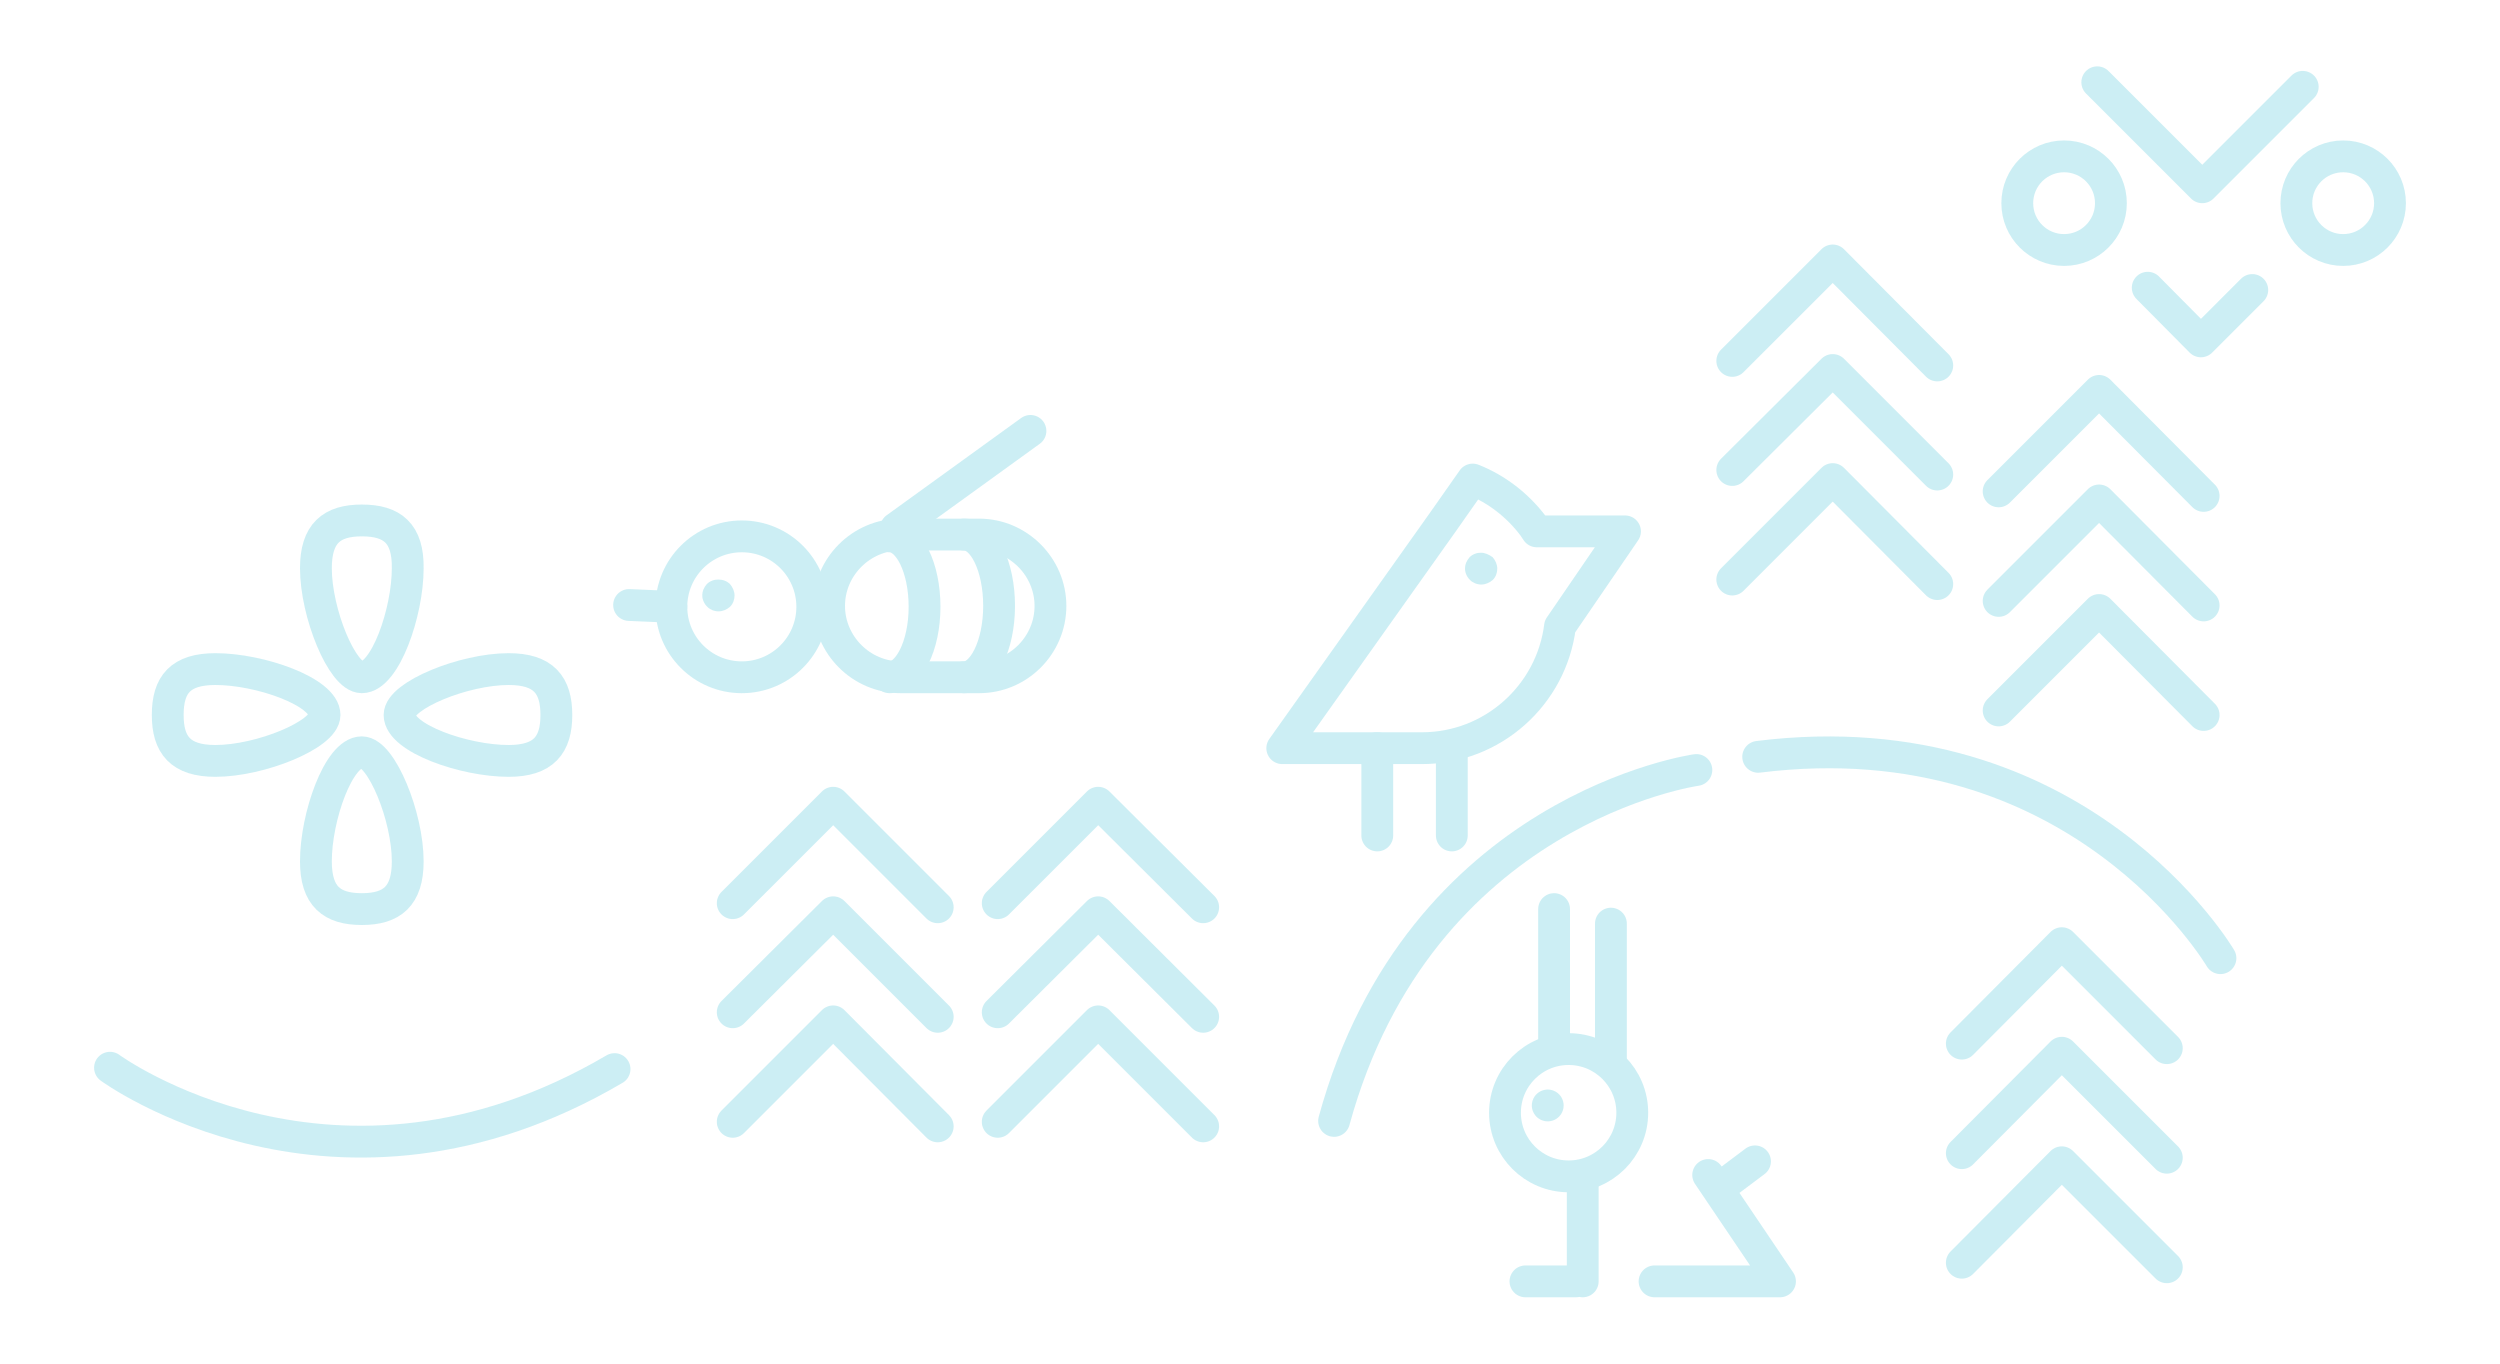 <?xml version="1.0" encoding="utf-8"?>
<!-- Generator: Adobe Illustrator 19.0.0, SVG Export Plug-In . SVG Version: 6.00 Build 0)  -->
<svg version="1.1" id="Layer_2" xmlns="http://www.w3.org/2000/svg" xmlns:xlink="http://www.w3.org/1999/xlink" x="0px" y="0px"
	 viewBox="0 0 550 300" style="enable-background:new 0 0 550 300;" xml:space="preserve">
<style type="text/css">
	.st0{opacity:0.2;}
	.st1{fill:none;stroke:#00ACC8;stroke-width:7;stroke-linecap:round;stroke-linejoin:round;stroke-miterlimit:10;}
	.st2{fill:#00ACC8;}
</style>
<g id="XMLID_6_" class="st0">
	<g id="XMLID_1691_">
		<polyline id="XMLID_1699_" class="st1" points="375.8,258.5 391.6,281.9 364,281.9 		"/>
		<circle id="XMLID_1698_" class="st1" cx="345.1" cy="244.8" r="14"/>
		<line id="XMLID_1697_" class="st1" x1="341.9" y1="230.8" x2="341.9" y2="200"/>
		<line id="XMLID_1696_" class="st1" x1="348.2" y1="281.9" x2="348.2" y2="261.1"/>
		<line id="XMLID_1695_" class="st1" x1="335.6" y1="281.9" x2="346.7" y2="281.9"/>
		<line id="XMLID_1694_" class="st1" x1="354.4" y1="233.9" x2="354.4" y2="203.2"/>
		<line id="XMLID_1693_" class="st1" x1="379.3" y1="260.6" x2="386.1" y2="255.5"/>
		<line id="XMLID_1692_" class="st1" x1="340.5" y1="243.2" x2="340.5" y2="243.2"/>
	</g>
	<g id="XMLID_1687_">
		<polyline id="XMLID_1690_" class="st1" points="431.6,229.6 453.6,207.5 476.7,230.6 		"/>
		<polyline id="XMLID_1689_" class="st1" points="431.6,253.7 453.6,231.6 476.7,254.7 		"/>
		<polyline id="XMLID_1688_" class="st1" points="431.6,277.8 453.6,255.7 476.7,278.8 		"/>
	</g>
	<g id="XMLID_1683_">
		<polyline id="XMLID_1686_" class="st1" points="439.7,108.1 461.8,86 484.8,109.1 		"/>
		<polyline id="XMLID_1685_" class="st1" points="439.7,132.2 461.8,110.1 484.8,133.2 		"/>
		<polyline id="XMLID_1684_" class="st1" points="439.7,156.3 461.8,134.2 484.8,157.3 		"/>
	</g>
	<g id="XMLID_1679_">
		<polyline id="XMLID_1682_" class="st1" points="381.1,79.4 403.2,57.3 426.2,80.4 		"/>
		<polyline id="XMLID_1681_" class="st1" points="381.1,103.4 403.2,81.4 426.2,104.4 		"/>
		<polyline id="XMLID_1680_" class="st1" points="381.1,127.5 403.2,105.4 426.2,128.5 		"/>
	</g>
	<g id="XMLID_1675_">
		<polyline id="XMLID_1678_" class="st1" points="219.5,198.7 241.6,176.6 264.7,199.6 		"/>
		<polyline id="XMLID_1677_" class="st1" points="219.5,222.7 241.6,200.7 264.7,223.7 		"/>
		<polyline id="XMLID_1676_" class="st1" points="219.5,246.8 241.6,224.7 264.7,247.8 		"/>
	</g>
	<g id="XMLID_1671_">
		<polyline id="XMLID_1674_" class="st1" points="161.2,198.7 183.3,176.6 206.3,199.6 		"/>
		<polyline id="XMLID_1673_" class="st1" points="161.2,222.7 183.3,200.7 206.3,223.7 		"/>
		<polyline id="XMLID_1672_" class="st1" points="161.2,246.8 183.3,224.7 206.3,247.8 		"/>
	</g>
	<path id="XMLID_1670_" class="st1" d="M24.2,234.9c0,0,49.6,36.4,111,0.3"/>
	<g id="XMLID_1663_">
		<g id="XMLID_1667_">
			<path id="XMLID_1669_" class="st1" d="M79.6,114.5c-6.6,0-10.1,2.8-10.1,10.5c0,9.9,5.8,24,10.1,24c5.1,0,10.1-14.2,10.1-24
				C89.8,117.3,86.3,114.5,79.6,114.5z"/>
			<path id="XMLID_1668_" class="st1" d="M79.6,200c6.6,0,10.1-2.8,10.1-10.5c0-9.9-5.8-24-10.1-24c-5.1,0-10.1,14.2-10.1,24
				C69.5,197.2,73,200,79.6,200z"/>
		</g>
		<g id="XMLID_1664_">
			<path id="XMLID_1666_" class="st1" d="M122.4,157.3c0-6.6-2.8-10.1-10.5-10.1c-9.9,0-24,5.8-24,10.1c0,5.1,14.2,10.1,24,10.1
				C119.6,167.4,122.4,163.9,122.4,157.3z"/>
			<path id="XMLID_1665_" class="st1" d="M36.9,157.3c0,6.6,2.8,10.1,10.5,10.1c9.9,0,24-5.8,24-10.1c0-5.1-14.2-10.1-24-10.1
				C39.7,147.2,36.9,150.6,36.9,157.3z"/>
		</g>
	</g>
	<g id="XMLID_1658_">
		<polyline id="XMLID_1662_" class="st1" points="506.6,19.1 484.5,41.2 461.4,18.1 		"/>
		<polyline id="XMLID_1661_" class="st1" points="495.5,63.8 484.2,75.1 472.5,63.3 		"/>
		<circle id="XMLID_1660_" class="st1" cx="515.5" cy="44.7" r="10.3"/>
		<circle id="XMLID_1659_" class="st1" cx="454.1" cy="44.7" r="10.3"/>
	</g>
	<g id="XMLID_1653_">
		<path id="XMLID_1_" class="st1" d="M323.1,128.3"/>
		<line id="XMLID_1656_" class="st1" x1="303" y1="183.8" x2="303" y2="164.6"/>
		<line id="XMLID_1655_" class="st1" x1="319.4" y1="183.8" x2="319.4" y2="164.6"/>
		<path id="XMLID_1654_" class="st1" d="M357.5,116.9h-19.4c-0.3-0.4-0.5-0.8-0.8-1.2c-3.4-4.5-8-8.1-13.3-10.2l-6.6,9.4l-35.3,49.7
			v0h30.7c15.6,0,28.5-11.7,30.4-26.8L357.5,116.9z"/>
	</g>
	<path id="XMLID_1652_" class="st1" d="M373.2,169.4c0,0-60.9,8.5-79.7,77.2"/>
	<path id="XMLID_1650_" class="st1" d="M488.5,210.8c0,0-31.1-53.1-101.7-44.3"/>
	<g id="XMLID_929_">
		<circle id="XMLID_1649_" class="st1" cx="163.2" cy="133.5" r="15.5"/>
		<path id="XMLID_1647_" class="st1" d="M195.7,118c4.3,0,7.7,6.9,7.7,15.5c0,8.6-3.5,15.5-7.7,15.5"/>
		<path id="XMLID_1646_" class="st1" d="M212.1,117.6c4.3,0,7.7,7,7.7,15.7c0,8.7-3.5,15.7-7.7,15.7"/>
		<path id="XMLID_1645_" class="st1" d="M215.4,149h-17.3c-8.6,0-15.7-7.1-15.7-15.7l0,0c0-8.6,7.1-15.7,15.7-15.7h17.3
			c8.6,0,15.7,7.1,15.7,15.7l0,0C231.1,141.9,224.1,149,215.4,149z"/>
		<line id="XMLID_1644_" class="st1" x1="197.1" y1="116.2" x2="226.7" y2="94.8"/>
		<line id="XMLID_1643_" class="st1" x1="147.7" y1="133.5" x2="138.4" y2="133.1"/>
		<g id="XMLID_930_">
			<g id="XMLID_931_">
				<g id="XMLID_932_">
					<g id="XMLID_933_">
						<path id="XMLID_69_" class="st2" d="M158,127.5c-0.9,0-1.8,0.3-2.5,1c-0.6,0.7-1,1.5-1,2.5c0,0.9,0.4,1.8,1.1,2.5
							c0.6,0.6,1.5,1,2.5,1c0.9,0,1.8-0.4,2.5-1c0.7-0.7,1-1.6,1-2.5c0-0.9-0.4-1.8-1-2.5C159.9,127.8,159,127.5,158,127.5
							L158,127.5z"/>
					</g>
				</g>
			</g>
		</g>
	</g>
	<g id="XMLID_2_">
		<g id="XMLID_3_">
			<g id="XMLID_4_">
				<g id="XMLID_5_">
					<path id="XMLID_70_" class="st2" d="M325.8,121.6c-0.9,0-1.8,0.3-2.5,1c-0.6,0.7-1,1.5-1,2.5c0,0.9,0.4,1.8,1.1,2.5
						c0.6,0.6,1.5,1,2.5,1c0.9,0,1.8-0.4,2.5-1c0.7-0.7,1-1.6,1-2.5c0-0.9-0.4-1.8-1-2.5C327.6,122,326.7,121.6,325.8,121.6
						L325.8,121.6z"/>
				</g>
			</g>
		</g>
	</g>
</g>
</svg>
